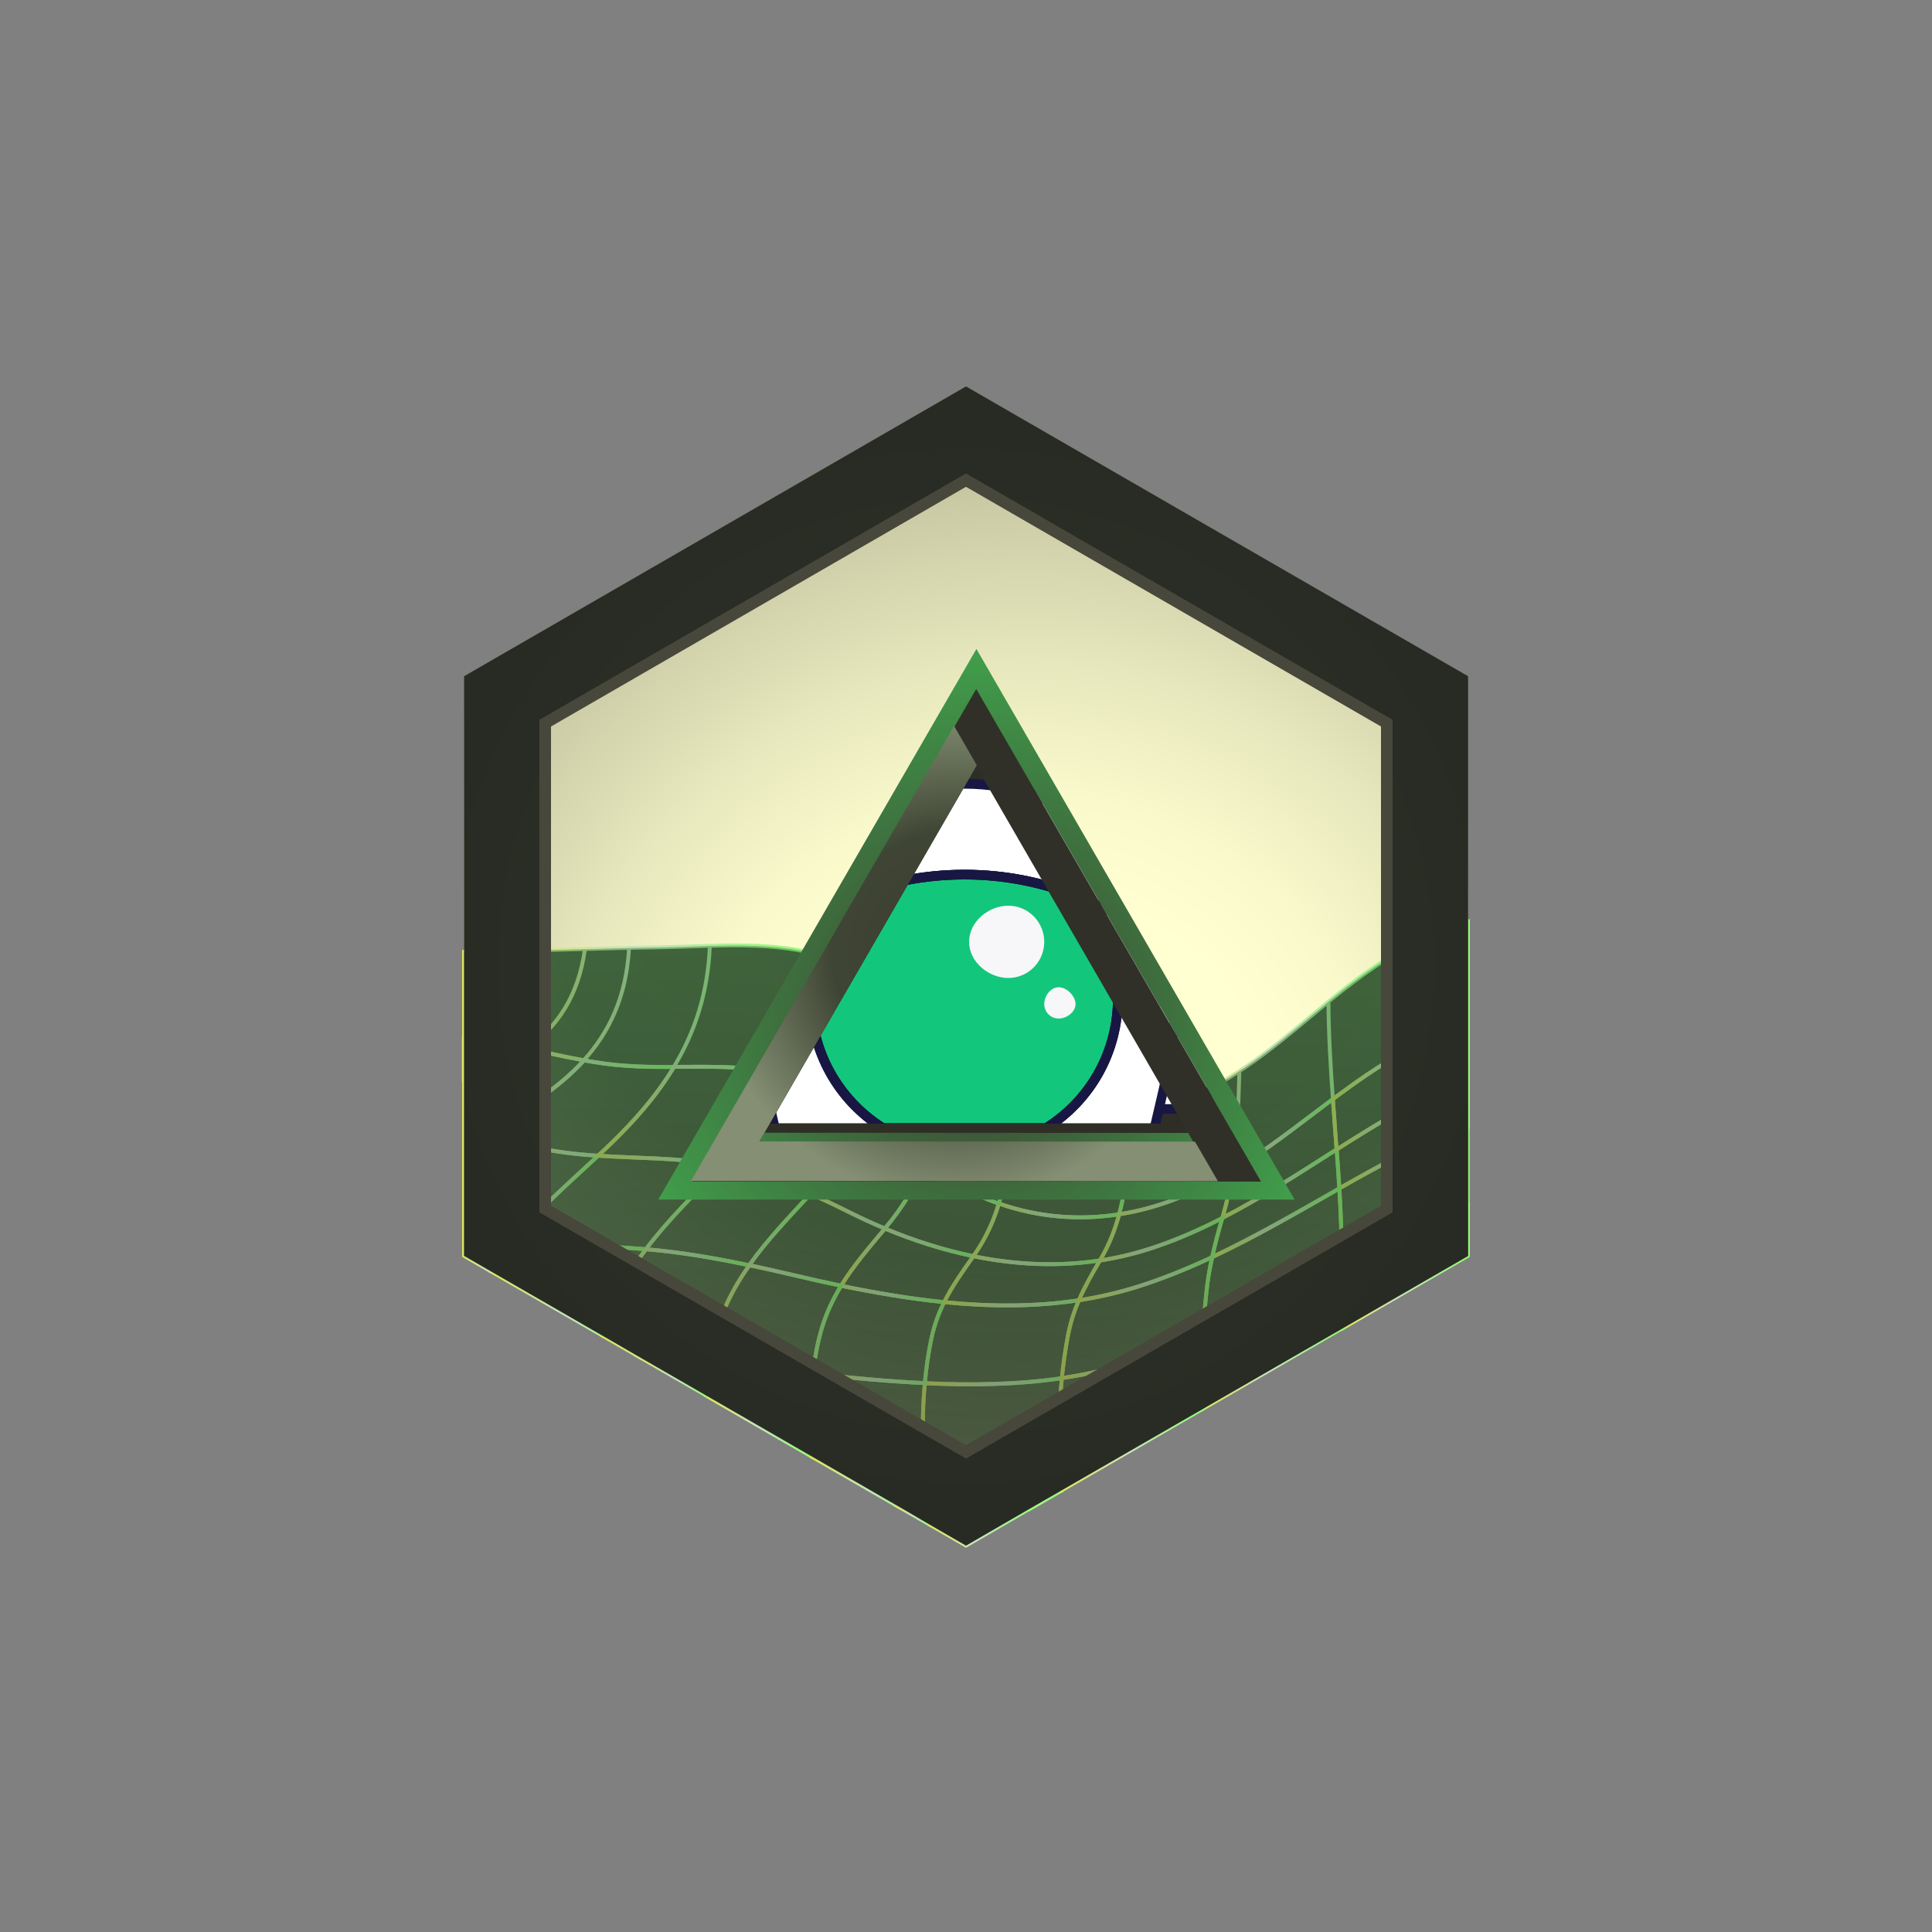 <?xml version="1.0" encoding="utf-8"?>
<!-- Generator: Adobe Illustrator 22.1.0, SVG Export Plug-In . SVG Version: 6.00 Build 0)  -->
<svg version="1.1" id="Layer_1" xmlns="http://www.w3.org/2000/svg" xmlns:xlink="http://www.w3.org/1999/xlink" x="0px" y="0px"
	 viewBox="0 0 1000 1000" style="enable-background:new 0 0 1000 1000;" xml:space="preserve">
<rect x="0" y="0" width="1000" height="1000" fill="#808080" stroke="none"/>
<style type="text/css">
	.st0{fill:url(#SVGID_1_);}
	.st1{fill:url(#SVGID_2_);}
	.st2{fill:none;stroke:#21211B;stroke-width:20;stroke-miterlimit:10;}
	.st3{fill:none;stroke:url(#SVGID_3_);stroke-width:2;stroke-linecap:round;stroke-miterlimit:10;}
	.st4{fill:none;stroke:url(#SVGID_4_);stroke-width:2;stroke-linecap:round;stroke-miterlimit:10;}
	.st5{fill:none;stroke:url(#SVGID_5_);stroke-width:2;stroke-linecap:round;stroke-miterlimit:10;}
	.st6{fill:none;stroke:url(#SVGID_6_);stroke-width:2;stroke-linecap:round;stroke-miterlimit:10;}
	.st7{fill:none;stroke:url(#SVGID_7_);stroke-width:2;stroke-linecap:round;stroke-miterlimit:10;}
	.st8{fill:none;stroke:url(#SVGID_8_);stroke-width:2;stroke-linecap:round;stroke-miterlimit:10;}
	.st9{fill:none;stroke:url(#SVGID_9_);stroke-width:2;stroke-linecap:round;stroke-miterlimit:10;}
	.st10{fill:none;stroke:url(#SVGID_10_);stroke-width:2;stroke-linecap:round;stroke-miterlimit:10;}
	.st11{fill:none;stroke:url(#SVGID_11_);stroke-width:2;stroke-linecap:round;stroke-miterlimit:10;}
	.st12{fill:none;stroke:url(#SVGID_12_);stroke-width:2;stroke-linecap:round;stroke-miterlimit:10;}
	.st13{fill:none;stroke:url(#SVGID_13_);stroke-width:2;stroke-linecap:round;stroke-miterlimit:10;}
	.st14{fill:none;stroke:url(#SVGID_14_);stroke-width:2;stroke-linecap:round;stroke-miterlimit:10;}
	.st15{fill:none;stroke:url(#SVGID_15_);stroke-width:2;stroke-linecap:round;stroke-miterlimit:10;}
	.st16{fill:none;stroke:url(#SVGID_16_);stroke-width:2;stroke-linecap:round;stroke-miterlimit:10;}
	.st17{fill:none;stroke:url(#SVGID_17_);stroke-width:2;stroke-linecap:round;stroke-miterlimit:10;}
	.st18{fill:none;stroke:url(#SVGID_18_);stroke-width:2;stroke-linecap:round;stroke-miterlimit:10;}
	.st19{fill:none;stroke:url(#SVGID_19_);stroke-width:2;stroke-linecap:round;stroke-miterlimit:10;}
	.st20{fill:none;stroke:url(#SVGID_20_);stroke-width:2;stroke-linecap:round;stroke-miterlimit:10;}
	.st21{fill:none;stroke:url(#SVGID_21_);stroke-width:2;stroke-linecap:round;stroke-miterlimit:10;}
	.st22{fill:none;stroke:url(#SVGID_22_);stroke-width:2;stroke-linecap:round;stroke-miterlimit:10;}
	.st23{fill:none;stroke:url(#SVGID_23_);stroke-width:2;stroke-linecap:round;stroke-miterlimit:10;}
	.st24{fill:none;stroke:url(#SVGID_24_);stroke-width:2;stroke-linecap:round;stroke-miterlimit:10;}
	.st25{fill:none;stroke:url(#SVGID_25_);stroke-width:2;stroke-linecap:round;stroke-miterlimit:10;}
	.st26{fill:none;stroke:url(#SVGID_26_);stroke-width:2;stroke-linecap:round;stroke-miterlimit:10;}
	.st27{fill:none;stroke:url(#SVGID_27_);stroke-width:2;stroke-linecap:round;stroke-miterlimit:10;}
	.st28{fill:none;stroke:url(#SVGID_28_);stroke-width:2;stroke-linecap:round;stroke-miterlimit:10;}
	.st29{fill:none;stroke:url(#SVGID_29_);stroke-width:2;stroke-linecap:round;stroke-miterlimit:10;}
	.st30{fill:none;stroke:url(#SVGID_30_);stroke-width:2;stroke-linecap:round;stroke-miterlimit:10;}
	.st31{fill:none;stroke:url(#SVGID_31_);stroke-width:2;stroke-linecap:round;stroke-miterlimit:10;}
	.st32{fill:none;stroke:url(#SVGID_32_);stroke-width:2;stroke-linecap:round;stroke-miterlimit:10;}
	.st33{fill:none;stroke:url(#SVGID_33_);stroke-width:2;stroke-linecap:round;stroke-miterlimit:10;}
	.st34{fill:none;stroke:url(#SVGID_34_);stroke-width:2;stroke-linecap:round;stroke-miterlimit:10;}
	.st35{fill:none;stroke:url(#SVGID_35_);stroke-width:2;stroke-linecap:round;stroke-miterlimit:10;}
	.st36{fill:none;stroke:url(#SVGID_36_);stroke-width:2;stroke-linecap:round;stroke-miterlimit:10;}
	.st37{fill:none;stroke:url(#SVGID_37_);stroke-width:2;stroke-linecap:round;stroke-miterlimit:10;}
	.st38{fill:none;stroke:url(#SVGID_38_);stroke-width:2;stroke-linecap:round;stroke-miterlimit:10;}
	.st39{fill:none;stroke:url(#SVGID_39_);stroke-width:2;stroke-linecap:round;stroke-miterlimit:10;}
	.st40{fill:none;stroke:url(#SVGID_40_);stroke-width:2;stroke-linecap:round;stroke-miterlimit:10;}
	.st41{fill:none;stroke:url(#SVGID_41_);stroke-width:2;stroke-linecap:round;stroke-miterlimit:10;}
	.st42{fill:none;stroke:url(#SVGID_42_);stroke-width:2;stroke-linecap:round;stroke-miterlimit:10;}
	.st43{fill:none;stroke:url(#SVGID_43_);stroke-width:2;stroke-linecap:round;stroke-miterlimit:10;}
	.st44{fill:none;stroke:url(#SVGID_44_);stroke-width:2;stroke-linecap:round;stroke-miterlimit:10;}
	.st45{fill:none;stroke:url(#SVGID_45_);stroke-width:2;stroke-linecap:round;stroke-miterlimit:10;}
	.st46{fill:none;stroke:url(#SVGID_46_);stroke-width:2;stroke-linecap:round;stroke-miterlimit:10;}
	.st47{fill:none;stroke:url(#SVGID_47_);stroke-width:2;stroke-linecap:round;stroke-miterlimit:10;}
	.st48{fill:none;stroke:url(#SVGID_48_);stroke-width:2;stroke-linecap:round;stroke-miterlimit:10;}
	.st49{fill:none;stroke:url(#SVGID_49_);stroke-width:2;stroke-linecap:round;stroke-miterlimit:10;}
	.st50{fill:none;stroke:url(#SVGID_50_);stroke-width:2;stroke-linecap:round;stroke-miterlimit:10;}
	.st51{opacity:0.5;fill:url(#SVGID_51_);}
	.st52{fill:url(#SVGID_52_);}
	.st53{fill:#2E2E26;}
	.st54{clip-path:url(#SVGID_54_);}
	.st55{fill:#FFFFFF;}
	.st56{fill:#181743;}
	.st57{fill:#12C77C;}
	.st58{fill:none;}
	.st59{fill:#F7F6F8;}
	.st60{fill:#303028;}
	.st61{fill:#21211B;}
	.st62{fill:url(#SVGID_55_);}
	.st63{fill:url(#SVGID_56_);}
	.st64{fill:none;stroke:#47473B;stroke-width:6;stroke-miterlimit:10;}
</style>
<g>
	<g>
		<g>
			<radialGradient id="SVGID_1_" cx="528.589" cy="396.596" r="525.278" gradientUnits="userSpaceOnUse">
				<stop  offset="0" style="stop-color:#3B3B30"/>
				<stop  offset="0.495" style="stop-color:#3F4534"/>
				<stop  offset="1" style="stop-color:#848F73"/>
			</radialGradient>
			<polygon class="st0" points="759.8,350 759.8,650 695.1,687.4 669.7,702 622.9,729 622.9,729 549.5,771.4 532.3,781.3 
				532.3,781.3 500,800 481,789 466.3,780.5 419.9,753.8 365.3,722.2 331.8,702.9 311.5,691.1 253.7,657.8 240.2,650 240.2,350 
				500,200 			"/>
			<radialGradient id="SVGID_2_" cx="531.498" cy="592.131" r="603.779" gradientUnits="userSpaceOnUse">
				<stop  offset="0.213" style="stop-color:#FFFFD1"/>
				<stop  offset="0.298" style="stop-color:#F9F9CC"/>
				<stop  offset="0.415" style="stop-color:#E7E7BD"/>
				<stop  offset="0.552" style="stop-color:#CACAA5"/>
				<stop  offset="0.702" style="stop-color:#A1A184"/>
				<stop  offset="0.862" style="stop-color:#6D6D59"/>
				<stop  offset="1" style="stop-color:#3B3B30"/>
			</radialGradient>
			<path class="st1" d="M759.8,350v127c-8.4,2.6-16.3,5.7-24.1,9.5c-6.1,3-12,6.3-17.9,10c-9.7,6.1-19.2,13.1-28.9,21
				c-0.4,0.3-0.9,0.7-1.3,1.1c-22.5,18.5-44.7,38.4-71.9,49.8c-9.4,3.9-19.8,6.9-30.5,8.8c-21,3.6-43.4,2.9-62.7-3.9
				c-2.2-0.8-4.3-1.6-6.4-2.5c-17.5-7.7-28.9-21.6-40.4-36.2c-4-5.1-7.9-10-12.1-14.5c-9.3-10.1-19.5-18.5-33.6-23.6
				c-0.4-0.1-0.7-0.3-1.1-0.4c-27-9.4-58.3-6-86.4-5.6c-20.1,0.3-40.2,0.9-60.3,1.5c-14,0.4-28,0.7-42,0.9V350L500,200L759.8,350z"
				/>
		</g>
		<path class="st2" d="M430.6,420.1"/>
		<g>
			<linearGradient id="SVGID_3_" gradientUnits="userSpaceOnUse" x1="364.257" y1="730.085" x2="421.864" y2="730.085">
				<stop  offset="0" style="stop-color:#DDE85A"/>
				<stop  offset="0.469" style="stop-color:#C9E4B9"/>
				<stop  offset="1" style="stop-color:#90FC72"/>
			</linearGradient>
			<path class="st3" d="M419.9,753.8c-0.5-14.3-0.7-28.7,0.8-42.7c-9-0.9-18-1.9-26.8-2.8c-8.9-0.9-17.8-1.8-26.8-2.6
				c-0.9,5.5-1.4,11-1.9,16.5L419.9,753.8z"/>
			<linearGradient id="SVGID_4_" gradientUnits="userSpaceOnUse" x1="418.588" y1="746.254" x2="481.24" y2="746.254">
				<stop  offset="0" style="stop-color:#DDE85A"/>
				<stop  offset="0.469" style="stop-color:#C9E4B9"/>
				<stop  offset="1" style="stop-color:#90FC72"/>
			</linearGradient>
			<path class="st4" d="M419.9,753.8l46.3,26.7c4.6,0.4,9.2,0.7,13.9,1c-2.4-22.1-3.4-44.3-1.4-65.6c-19.4-0.9-38.9-2.8-57.9-4.8
				C419.2,725.1,419.5,739.5,419.9,753.8z"/>
			<linearGradient id="SVGID_5_" gradientUnits="userSpaceOnUse" x1="239.192" y1="564.31" x2="304.125" y2="564.31">
				<stop  offset="0" style="stop-color:#DDE85A"/>
				<stop  offset="0.469" style="stop-color:#C9E4B9"/>
				<stop  offset="1" style="stop-color:#90FC72"/>
			</linearGradient>
			<path class="st5" d="M240.2,581.4c3.7,1.5,7.4,3,11.2,4.4c18.9-10.8,37.1-21.9,50.8-37c-9.8-1.7-19.5-3.9-29.3-6.1
				c-9.5,6.9-20.6,12-32.7,16.1V581.4z"/>
			<linearGradient id="SVGID_6_" gradientUnits="userSpaceOnUse" x1="476.653" y1="747.697" x2="550.707" y2="747.697">
				<stop  offset="0" style="stop-color:#DDE85A"/>
				<stop  offset="0.469" style="stop-color:#C9E4B9"/>
				<stop  offset="1" style="stop-color:#90FC72"/>
			</linearGradient>
			<path class="st6" d="M480.1,781.5c17.5,1,35.1,1.2,52.2-0.1l17.2-9.9c-1.7-19.4-1.9-38.8,0.1-58.1c-23.2,3.4-47,3.7-70.9,2.6
				C476.7,737.2,477.8,759.4,480.1,781.5z"/>
			<linearGradient id="SVGID_7_" gradientUnits="userSpaceOnUse" x1="386.076" y1="641.685" x2="459.663" y2="641.685">
				<stop  offset="0" style="stop-color:#DDE85A"/>
				<stop  offset="0.469" style="stop-color:#C9E4B9"/>
				<stop  offset="1" style="stop-color:#90FC72"/>
			</linearGradient>
			<path class="st7" d="M411.2,660.1c8,1.9,16,3.7,24.2,5.4c6.4-10.5,14.5-19.8,22.7-29.6c-6.5-2.7-13-5.7-19.4-8.9
				c-6.4-3.2-12.8-6.2-19.2-9.1c-11.1,12.1-22.4,23.8-31.7,36.9C395.6,656.5,403.4,658.3,411.2,660.1z"/>
			<linearGradient id="SVGID_8_" gradientUnits="userSpaceOnUse" x1="456.385" y1="626.12" x2="518.219" y2="626.12">
				<stop  offset="0" style="stop-color:#DDE85A"/>
				<stop  offset="0.469" style="stop-color:#C9E4B9"/>
				<stop  offset="1" style="stop-color:#90FC72"/>
			</linearGradient>
			<path class="st8" d="M458,635.9c14.9,6.2,30.2,11.1,45.8,14.3c0,0,0,0,0,0c6.2-8.8,10.4-17.8,13.2-27.2
				c-13.5-4.7-26.4-11.6-38.7-20.5c-4.5,11.4-10.9,22.2-19.9,32.9C458.3,635.6,458.2,635.7,458,635.9z"/>
			<linearGradient id="SVGID_9_" gradientUnits="userSpaceOnUse" x1="417.769" y1="606.648" x2="479.534" y2="606.648">
				<stop  offset="0" style="stop-color:#DDE85A"/>
				<stop  offset="0.469" style="stop-color:#C9E4B9"/>
				<stop  offset="1" style="stop-color:#90FC72"/>
			</linearGradient>
			<path class="st9" d="M458,635.9c0.1-0.2,0.3-0.3,0.4-0.5c9-10.7,15.4-21.5,19.9-32.9c-4.8-3.5-9.5-7.3-14.1-11.4
				c-5.3-4.7-10.4-9.2-15.8-13.4c-6.7,13.2-15.5,25.5-26.8,37.9c-0.7,0.8-1.4,1.6-2.1,2.3c6.4,2.8,12.8,5.9,19.2,9.1
				C445,630.2,451.5,633.2,458,635.9z"/>
			<linearGradient id="SVGID_10_" gradientUnits="userSpaceOnUse" x1="332.338" y1="629.077" x2="421.135" y2="629.077">
				<stop  offset="0" style="stop-color:#DDE85A"/>
				<stop  offset="0.469" style="stop-color:#C9E4B9"/>
				<stop  offset="1" style="stop-color:#90FC72"/>
			</linearGradient>
			<path class="st10" d="M387.8,654.9c9.3-13.2,20.6-24.8,31.7-36.9c-14.6-6.4-29.5-11.7-45.5-14.8c-13.7,14-27.9,27.8-39.7,43.4
				C352.3,648.1,370.1,651.2,387.8,654.9z"/>
			<linearGradient id="SVGID_11_" gradientUnits="userSpaceOnUse" x1="263.417" y1="622.412" x2="375.973" y2="622.412">
				<stop  offset="0" style="stop-color:#DDE85A"/>
				<stop  offset="0.469" style="stop-color:#C9E4B9"/>
				<stop  offset="1" style="stop-color:#90FC72"/>
			</linearGradient>
			<path class="st11" d="M265.4,641.9c22.3,2.9,44.6,2.7,67.9,4.6c0.3,0,0.7,0.1,1,0.1c11.8-15.6,26-29.3,39.7-43.4
				c-0.8-0.1-1.5-0.3-2.3-0.4c-20.6-3.6-41.4-3.2-62.1-4.6C294.5,612.2,278.6,626.1,265.4,641.9z"/>
			<linearGradient id="SVGID_12_" gradientUnits="userSpaceOnUse" x1="239.192" y1="613.87" x2="311.911" y2="613.87">
				<stop  offset="0" style="stop-color:#DDE85A"/>
				<stop  offset="0.469" style="stop-color:#C9E4B9"/>
				<stop  offset="1" style="stop-color:#90FC72"/>
			</linearGradient>
			<path class="st12" d="M240.2,637.1c8.4,2.2,16.8,3.7,25.2,4.8c13.2-15.9,29.2-29.7,44.2-43.7c-11.2-0.7-22.3-2-33.4-4.6
				c-8.5-2-16.7-4.7-24.8-7.7c-3.7,2.1-7.4,4.3-11.2,6.4V637.1z"/>
			<linearGradient id="SVGID_13_" gradientUnits="userSpaceOnUse" x1="239.192" y1="523.434" x2="429.942" y2="523.434">
				<stop  offset="0" style="stop-color:#DDE85A"/>
				<stop  offset="0.469" style="stop-color:#C9E4B9"/>
				<stop  offset="1" style="stop-color:#90FC72"/>
			</linearGradient>
			<path class="st13" d="M276.1,492.5c-4.9,22.9-18.5,36-35.9,43.7v1.2c9.4,0.9,18.8,2.3,28.2,4.3c1.5,0.3,3,0.6,4.5,1
				c15.4-11.2,26.4-27,29.8-51.1c-3.3,24.1-14.3,39.9-29.8,51.1c9.8,2.1,19.5,4.3,29.3,6.1c13-14.4,22-32.7,23.4-58.1
				c-1.4,25.4-10.4,43.6-23.4,58.1c7.2,1.3,14.4,2.3,21.8,2.8c8.2,0.6,16.5,0.7,24.8,0.6c10.9-18.1,17.5-38.1,18.6-62.1
				c-1.1,24.1-7.7,44.1-18.6,62.1c20.6-0.1,41.2-0.7,61.2,5c10.3-18.2,16.8-38,18.9-61.3c-27-9.4-58.3-6.1-86.4-5.6
				c-34.1,0.5-68.2,1.9-102.3,2.4v43.4C257.6,528.4,271.2,515.4,276.1,492.5z"/>
			<linearGradient id="SVGID_14_" gradientUnits="userSpaceOnUse" x1="461.915" y1="785.026" x2="482.213" y2="785.026">
				<stop  offset="0" style="stop-color:#DDE85A"/>
				<stop  offset="0.469" style="stop-color:#C9E4B9"/>
				<stop  offset="1" style="stop-color:#90FC72"/>
			</linearGradient>
			<path class="st14" d="M480.1,781.5c-4.6-0.3-9.3-0.6-13.9-1L481,789C480.7,786.5,480.4,784,480.1,781.5z"/>
			<linearGradient id="SVGID_15_" gradientUnits="userSpaceOnUse" x1="479" y1="790.571" x2="536.663" y2="790.571">
				<stop  offset="0" style="stop-color:#DDE85A"/>
				<stop  offset="0.469" style="stop-color:#C9E4B9"/>
				<stop  offset="1" style="stop-color:#90FC72"/>
			</linearGradient>
			<path class="st15" d="M500,800l32.3-18.7c-17.2,1.3-34.7,1.2-52.2,0.1c0.3,2.5,0.6,5,0.9,7.6L500,800z"/>
			<linearGradient id="SVGID_16_" gradientUnits="userSpaceOnUse" x1="690.801" y1="588.692" x2="760.893" y2="588.692">
				<stop  offset="0" style="stop-color:#DDE85A"/>
				<stop  offset="0.469" style="stop-color:#C9E4B9"/>
				<stop  offset="1" style="stop-color:#90FC72"/>
			</linearGradient>
			<path class="st16" d="M759.6,581.7c-2.4-6.7-5.5-13-8.8-19.8c-20.6,9.1-39.8,20.9-58.9,33.1c0.5,6.7,1,13.4,1.4,20.1
				C714.9,602.8,736.7,590.9,759.6,581.7z"/>
			<linearGradient id="SVGID_17_" gradientUnits="userSpaceOnUse" x1="477.585" y1="694.594" x2="560.009" y2="694.594">
				<stop  offset="0" style="stop-color:#DDE85A"/>
				<stop  offset="0.469" style="stop-color:#C9E4B9"/>
				<stop  offset="1" style="stop-color:#90FC72"/>
			</linearGradient>
			<path class="st17" d="M549.6,713.3c0.7-7.4,1.8-14.8,3.2-22.2c1.3-6.6,3.2-12.5,5.6-18.1c-22.9,3.5-46.3,3.3-69.7,1
				c-2.8,5.6-5,11.6-6.5,18.3c-1.7,7.7-2.8,15.6-3.5,23.6C502.5,717,526.4,716.7,549.6,713.3z"/>
			<linearGradient id="SVGID_18_" gradientUnits="userSpaceOnUse" x1="239.192" y1="586.964" x2="253.717" y2="586.964">
				<stop  offset="0" style="stop-color:#DDE85A"/>
				<stop  offset="0.469" style="stop-color:#C9E4B9"/>
				<stop  offset="1" style="stop-color:#90FC72"/>
			</linearGradient>
			<path class="st18" d="M251.4,585.9c-3.8-1.4-7.5-2.9-11.2-4.4v10.8C243.9,590.1,247.7,588,251.4,585.9z"/>
			<linearGradient id="SVGID_19_" gradientUnits="userSpaceOnUse" x1="692.163" y1="618.514" x2="760.808" y2="618.514">
				<stop  offset="0" style="stop-color:#DDE85A"/>
				<stop  offset="0.469" style="stop-color:#C9E4B9"/>
				<stop  offset="1" style="stop-color:#90FC72"/>
			</linearGradient>
			<path class="st19" d="M693.2,615.1c0.4,6.2,0.7,12.5,0.9,18.7c0.3,6.8,0.1,13.9,0,21.1c21.6-11.4,43.2-22.5,65.6-31.3v-41.4
				c-0.1-0.2-0.1-0.3-0.2-0.5C736.7,590.9,714.9,602.8,693.2,615.1z"/>
			<linearGradient id="SVGID_20_" gradientUnits="userSpaceOnUse" x1="734.697" y1="507.066" x2="760.808" y2="507.066">
				<stop  offset="0" style="stop-color:#DDE85A"/>
				<stop  offset="0.469" style="stop-color:#C9E4B9"/>
				<stop  offset="1" style="stop-color:#90FC72"/>
			</linearGradient>
			<path class="st20" d="M741.2,537.1c6.1-2.8,12.2-5.2,18.6-7.3V477c-8.4,2.5-16.3,5.7-24.1,9.5
				C736.4,503.5,737.1,520.7,741.2,537.1z"/>
			<linearGradient id="SVGID_21_" gradientUnits="userSpaceOnUse" x1="327.639" y1="712.768" x2="368.31" y2="712.768">
				<stop  offset="0" style="stop-color:#DDE85A"/>
				<stop  offset="0.469" style="stop-color:#C9E4B9"/>
				<stop  offset="1" style="stop-color:#90FC72"/>
			</linearGradient>
			<path class="st21" d="M367.2,705.7c-11.8-1.1-23.5-2-35.3-2.8l33.5,19.3C365.7,716.7,366.3,711.2,367.2,705.7z"/>
			<linearGradient id="SVGID_22_" gradientUnits="userSpaceOnUse" x1="433.755" y1="654.861" x2="505.502" y2="654.861">
				<stop  offset="0" style="stop-color:#DDE85A"/>
				<stop  offset="0.469" style="stop-color:#C9E4B9"/>
				<stop  offset="1" style="stop-color:#90FC72"/>
			</linearGradient>
			<path class="st22" d="M503.8,650.2c-15.5-3.2-30.8-8.1-45.8-14.3c-8.2,9.8-16.2,19.1-22.7,29.6c17.5,3.6,35.4,6.7,53.4,8.5
				C492.8,665.8,498.1,658.3,503.8,650.2z"/>
			<linearGradient id="SVGID_23_" gradientUnits="userSpaceOnUse" x1="252.293" y1="666.763" x2="336.128" y2="666.763">
				<stop  offset="0" style="stop-color:#DDE85A"/>
				<stop  offset="0.469" style="stop-color:#C9E4B9"/>
				<stop  offset="1" style="stop-color:#90FC72"/>
			</linearGradient>
			<path class="st23" d="M311.5,691.1c1.5-5.8,3.5-11.5,6.1-17.1c4.5-9.9,10.3-18.9,16.7-27.4c-0.3,0-0.7-0.1-1-0.1
				c-23.3-1.9-45.6-1.7-67.9-4.6c-4.2,5.1-8.1,10.3-11.7,15.9L311.5,691.1z"/>
			<linearGradient id="SVGID_24_" gradientUnits="userSpaceOnUse" x1="577.872" y1="557.319" x2="742.407" y2="557.319">
				<stop  offset="0" style="stop-color:#DDE85A"/>
				<stop  offset="0.469" style="stop-color:#C9E4B9"/>
				<stop  offset="1" style="stop-color:#90FC72"/>
			</linearGradient>
			<path class="st24" d="M610.9,619.7c9.5-3.8,18.4-8.5,27.1-13.7c2.5-17,3-34.2,3.5-51.5c-0.5,17.3-1,34.5-3.5,51.5
				c18.2-11,34.9-24.4,51.9-37.1c-1.2-16.7-2.2-33.5-2.3-50.4c0.1,16.9,1.1,33.7,2.3,50.4c2.3-1.7,4.6-3.4,6.9-5.1
				c14.7-10.7,29.2-19.7,44.4-26.7c-4.1-16.4-4.8-33.6-5.5-50.7c-16.2,7.8-31.3,18.3-46.8,31c-23,18.9-45.4,39.3-73.2,50.9
				c-9.4,3.9-19.8,6.9-30.5,8.8c-0.6,17.7-1.4,35-5.9,51.4C589.7,626.9,600.2,624,610.9,619.7z"/>
			<linearGradient id="SVGID_25_" gradientUnits="userSpaceOnUse" x1="515.76" y1="601.46" x2="586.158" y2="601.46">
				<stop  offset="0" style="stop-color:#DDE85A"/>
				<stop  offset="0.469" style="stop-color:#C9E4B9"/>
				<stop  offset="1" style="stop-color:#90FC72"/>
			</linearGradient>
			<path class="st25" d="M579.2,628.5c4.5-16.5,5.3-33.8,5.9-51.4c-21,3.6-43.4,2.9-62.7-3.9c0,17.6-0.8,34.1-5.4,49.8
				C536.7,629.8,557.7,631.9,579.2,628.5z"/>
			<linearGradient id="SVGID_26_" gradientUnits="userSpaceOnUse" x1="310.29" y1="676.174" x2="389.461" y2="676.174">
				<stop  offset="0" style="stop-color:#DDE85A"/>
				<stop  offset="0.469" style="stop-color:#C9E4B9"/>
				<stop  offset="1" style="stop-color:#90FC72"/>
			</linearGradient>
			<path class="st26" d="M311.5,691.1l20.4,11.8c11.8,0.8,23.6,1.7,35.3,2.8c1.3-8.1,3.2-16,6.1-23.8c3.7-9.9,8.7-18.8,14.6-27
				c-17.7-3.7-35.4-6.8-53.5-8.3c-6.5,8.5-12.2,17.5-16.7,27.4C314.9,679.7,313,685.4,311.5,691.1z"/>
			<linearGradient id="SVGID_27_" gradientUnits="userSpaceOnUse" x1="419.66" y1="690.637" x2="490.255" y2="690.637">
				<stop  offset="0" style="stop-color:#DDE85A"/>
				<stop  offset="0.469" style="stop-color:#C9E4B9"/>
				<stop  offset="1" style="stop-color:#90FC72"/>
			</linearGradient>
			<path class="st27" d="M420.8,711.1c19.1,2,38.5,3.9,57.9,4.8c0.7-8,1.9-15.9,3.5-23.6c1.5-6.8,3.7-12.7,6.5-18.3
				c-17.9-1.8-35.8-4.9-53.4-8.5c-4,6.6-7.4,13.6-9.8,21.4C423.1,694.7,421.7,702.8,420.8,711.1z"/>
			<linearGradient id="SVGID_28_" gradientUnits="userSpaceOnUse" x1="366.002" y1="682.981" x2="436.951" y2="682.981">
				<stop  offset="0" style="stop-color:#DDE85A"/>
				<stop  offset="0.469" style="stop-color:#C9E4B9"/>
				<stop  offset="1" style="stop-color:#90FC72"/>
			</linearGradient>
			<path class="st28" d="M367.2,705.7c8.9,0.8,17.9,1.7,26.8,2.6c8.8,0.9,17.8,1.8,26.8,2.8c0.9-8.2,2.4-16.3,4.8-24.2
				c2.4-7.8,5.8-14.8,9.8-21.4c-8.1-1.7-16.2-3.5-24.2-5.4c-7.8-1.8-15.6-3.6-23.4-5.2c-5.8,8.3-10.9,17.1-14.6,27
				C370.3,689.7,368.4,697.7,367.2,705.7z"/>
			<linearGradient id="SVGID_29_" gradientUnits="userSpaceOnUse" x1="239.192" y1="647.488" x2="267.283" y2="647.488">
				<stop  offset="0" style="stop-color:#DDE85A"/>
				<stop  offset="0.469" style="stop-color:#C9E4B9"/>
				<stop  offset="1" style="stop-color:#90FC72"/>
			</linearGradient>
			<path class="st29" d="M253.7,657.8c3.5-5.5,7.4-10.8,11.7-15.9c-8.4-1.1-16.7-2.6-25.2-4.8V650L253.7,657.8z"/>
			<linearGradient id="SVGID_30_" gradientUnits="userSpaceOnUse" x1="249.026" y1="573.484" x2="350.545" y2="573.484">
				<stop  offset="0" style="stop-color:#DDE85A"/>
				<stop  offset="0.469" style="stop-color:#C9E4B9"/>
				<stop  offset="1" style="stop-color:#90FC72"/>
			</linearGradient>
			<path class="st30" d="M251.4,585.9c8.1,3,16.3,5.7,24.8,7.7c11.1,2.7,22.2,3.9,33.4,4.6c1.5-1.4,3.1-2.9,4.6-4.3
				c14-13.3,25.7-26.8,34.7-41.6c-8.3,0-16.5,0-24.8-0.6c-7.4-0.5-14.7-1.6-21.8-2.8C288.5,564,270.3,575,251.4,585.9z"/>
			<linearGradient id="SVGID_31_" gradientUnits="userSpaceOnUse" x1="239.192" y1="548.305" x2="275.241" y2="548.305">
				<stop  offset="0" style="stop-color:#DDE85A"/>
				<stop  offset="0.469" style="stop-color:#C9E4B9"/>
				<stop  offset="1" style="stop-color:#90FC72"/>
			</linearGradient>
			<path class="st31" d="M272.8,542.7c-1.5-0.3-3-0.7-4.5-1c-9.4-2-18.8-3.4-28.2-4.3v21.5C252.2,554.7,263.4,549.6,272.8,542.7z"/>
			<linearGradient id="SVGID_32_" gradientUnits="userSpaceOnUse" x1="502.099" y1="638.516" x2="580.621" y2="638.516">
				<stop  offset="0" style="stop-color:#DDE85A"/>
				<stop  offset="0.469" style="stop-color:#C9E4B9"/>
				<stop  offset="1" style="stop-color:#90FC72"/>
			</linearGradient>
			<path class="st32" d="M503.8,650.2c21.5,4.4,43.5,5.5,65.5,2.2c0.1-0.1,0.1-0.2,0.2-0.3c4.5-7.6,7.6-15.5,9.8-23.6
				c-21.6,3.4-42.5,1.3-62.3-5.6C514.2,632.3,510.1,641.4,503.8,650.2C503.8,650.2,503.8,650.2,503.8,650.2z"/>
			<linearGradient id="SVGID_33_" gradientUnits="userSpaceOnUse" x1="447.148" y1="570.917" x2="523.406" y2="570.917">
				<stop  offset="0" style="stop-color:#DDE85A"/>
				<stop  offset="0.469" style="stop-color:#C9E4B9"/>
				<stop  offset="1" style="stop-color:#90FC72"/>
			</linearGradient>
			<path class="st33" d="M464.2,591.1c4.6,4.1,9.3,7.9,14.1,11.4c6.4-16.1,8.9-33.3,9.4-53c-0.5,19.7-3,36.9-9.4,53
				c12.2,8.9,25.2,15.8,38.7,20.5c4.6-15.6,5.4-32.1,5.4-49.8c-2.2-0.8-4.3-1.6-6.4-2.5c-17.5-7.7-28.9-21.6-40.4-36.2
				c-4-5.1-7.9-10-12.1-14.5c-1.6,21.9-6.5,40.5-15.2,57.8C453.8,581.9,458.9,586.4,464.2,591.1z"/>
			<linearGradient id="SVGID_34_" gradientUnits="userSpaceOnUse" x1="371.938" y1="587.636" x2="449.674" y2="587.636">
				<stop  offset="0" style="stop-color:#DDE85A"/>
				<stop  offset="0.469" style="stop-color:#C9E4B9"/>
				<stop  offset="1" style="stop-color:#90FC72"/>
			</linearGradient>
			<path class="st34" d="M374,603.2c16,3,30.9,8.3,45.5,14.8c0.7-0.8,1.4-1.5,2.1-2.3c11.3-12.4,20.2-24.7,26.8-37.9
				c-10.7-8.4-22.1-15.4-35.9-19.7c-0.8-0.3-1.7-0.5-2.5-0.7c-8.4,14.9-19.4,28.7-32.5,42.3C376.3,600.8,375.1,602,374,603.2z"/>
			<linearGradient id="SVGID_35_" gradientUnits="userSpaceOnUse" x1="408.506" y1="536.939" x2="464.601" y2="536.939">
				<stop  offset="0" style="stop-color:#DDE85A"/>
				<stop  offset="0.469" style="stop-color:#C9E4B9"/>
				<stop  offset="1" style="stop-color:#90FC72"/>
			</linearGradient>
			<path class="st35" d="M448.4,577.7c8.7-17.2,13.6-35.9,15.2-57.8c-9.3-10.1-19.5-18.5-33.6-23.6c-0.4-0.1-0.7-0.2-1.1-0.4
				c-2.1,23.3-8.6,43.1-18.9,61.3c0.8,0.2,1.7,0.5,2.5,0.7C426.3,562.3,437.7,569.3,448.4,577.7z"/>
			<linearGradient id="SVGID_36_" gradientUnits="userSpaceOnUse" x1="307.166" y1="577.756" x2="411.498" y2="577.756">
				<stop  offset="0" style="stop-color:#DDE85A"/>
				<stop  offset="0.469" style="stop-color:#C9E4B9"/>
				<stop  offset="1" style="stop-color:#90FC72"/>
			</linearGradient>
			<path class="st36" d="M314.1,593.9c-1.5,1.4-3,2.9-4.6,4.3c20.7,1.4,41.5,1,62.1,4.6c0.8,0.1,1.5,0.3,2.3,0.4
				c1.2-1.2,2.4-2.4,3.6-3.7c13.1-13.6,24.1-27.4,32.5-42.3c-20.1-5.7-40.6-5.1-61.2-5C339.9,567.1,328.1,580.6,314.1,593.9z"/>
			<linearGradient id="SVGID_37_" gradientUnits="userSpaceOnUse" x1="487.174" y1="662.891" x2="571.196" y2="662.891">
				<stop  offset="0" style="stop-color:#DDE85A"/>
				<stop  offset="0.469" style="stop-color:#C9E4B9"/>
				<stop  offset="1" style="stop-color:#90FC72"/>
			</linearGradient>
			<path class="st37" d="M558.4,673c3-7,6.7-13.5,10.9-20.6c-22,3.4-44,2.2-65.5-2.2c-5.7,8.1-11,15.5-15.1,23.8
				C512,676.3,535.5,676.5,558.4,673z"/>
			<linearGradient id="SVGID_38_" gradientUnits="userSpaceOnUse" x1="693.09" y1="655.58" x2="760.808" y2="655.58">
				<stop  offset="0" style="stop-color:#DDE85A"/>
				<stop  offset="0.469" style="stop-color:#C9E4B9"/>
				<stop  offset="1" style="stop-color:#90FC72"/>
			</linearGradient>
			<path class="st38" d="M695.1,687.4l64.7-37.4v-26.4c-22.4,8.8-44.1,19.9-65.6,31.3C694,665.7,693.9,676.7,695.1,687.4z"/>
			<linearGradient id="SVGID_39_" gradientUnits="userSpaceOnUse" x1="621.52" y1="653.058" x2="695.283" y2="653.058">
				<stop  offset="0" style="stop-color:#DDE85A"/>
				<stop  offset="0.469" style="stop-color:#C9E4B9"/>
				<stop  offset="1" style="stop-color:#90FC72"/>
			</linearGradient>
			<path class="st39" d="M624.5,668.3c-0.8,7.8-1.4,15.4-1.9,22.8c24.4-10.7,47.9-23.6,71.6-36.1c0.1-7.2,0.2-14.3,0-21.1
				c-0.2-6.3-0.6-12.5-0.9-18.7c-21.7,12.3-43.2,24.9-65.8,35.5C626.1,656.4,625.1,662.2,624.5,668.3z"/>
			<linearGradient id="SVGID_40_" gradientUnits="userSpaceOnUse" x1="567.34" y1="628.875" x2="639.268" y2="628.875">
				<stop  offset="0" style="stop-color:#DDE85A"/>
				<stop  offset="0.469" style="stop-color:#C9E4B9"/>
				<stop  offset="1" style="stop-color:#90FC72"/>
			</linearGradient>
			<path class="st40" d="M569.3,652.4c10-1.5,20-4,30-7.5c11.6-4,22.7-9,33.4-14.5c0.1-0.3,0.2-0.7,0.3-1c2.3-7.7,3.9-15.5,5-23.4
				c-8.7,5.2-17.6,9.9-27.1,13.7c-10.7,4.3-21.2,7.2-31.6,8.8c-2.2,8.1-5.3,16-9.8,23.6C569.4,652.2,569.3,652.3,569.3,652.4z"/>
			<linearGradient id="SVGID_41_" gradientUnits="userSpaceOnUse" x1="625.967" y1="622.825" x2="694.234" y2="622.825">
				<stop  offset="0" style="stop-color:#DDE85A"/>
				<stop  offset="0.469" style="stop-color:#C9E4B9"/>
				<stop  offset="1" style="stop-color:#90FC72"/>
			</linearGradient>
			<path class="st41" d="M627.4,650.6c22.6-10.6,44.2-23.2,65.8-35.5c-0.4-6.7-0.9-13.4-1.4-20.1c-19.3,12.3-38.6,24.9-59.2,35.5
				C630.7,637.2,628.9,643.9,627.4,650.6z"/>
			<linearGradient id="SVGID_42_" gradientUnits="userSpaceOnUse" x1="758.35" y1="584.075" x2="760.808" y2="584.075">
				<stop  offset="0" style="stop-color:#DDE85A"/>
				<stop  offset="0.469" style="stop-color:#C9E4B9"/>
				<stop  offset="1" style="stop-color:#90FC72"/>
			</linearGradient>
			<path class="st42" d="M759.8,582.2v-0.6c-0.1,0-0.1,0-0.2,0.1C759.7,581.9,759.7,582.1,759.8,582.2z"/>
			<linearGradient id="SVGID_43_" gradientUnits="userSpaceOnUse" x1="631.034" y1="599.683" x2="692.883" y2="599.683">
				<stop  offset="0" style="stop-color:#DDE85A"/>
				<stop  offset="0.469" style="stop-color:#C9E4B9"/>
				<stop  offset="1" style="stop-color:#90FC72"/>
			</linearGradient>
			<path class="st43" d="M632.6,630.4c20.6-10.6,39.9-23.2,59.2-35.5c-0.6-8.7-1.3-17.4-1.9-26.1c-17,12.7-33.8,26.1-51.9,37.1
				c-1.2,7.9-2.8,15.7-5,23.4C632.8,629.8,632.7,630.1,632.6,630.4z"/>
			<linearGradient id="SVGID_44_" gradientUnits="userSpaceOnUse" x1="621.101" y1="691.992" x2="696.126" y2="691.992">
				<stop  offset="0" style="stop-color:#DDE85A"/>
				<stop  offset="0.469" style="stop-color:#C9E4B9"/>
				<stop  offset="1" style="stop-color:#90FC72"/>
			</linearGradient>
			<path class="st44" d="M622.9,729l72.2-41.7c-1.1-10.7-1-21.7-0.9-32.4c-23.6,12.5-47.2,25.4-71.6,36.1
				C621.9,704.1,621.9,716.7,622.9,729z"/>
			<linearGradient id="SVGID_45_" gradientUnits="userSpaceOnUse" x1="548.462" y1="681.67" x2="628.786" y2="681.67">
				<stop  offset="0" style="stop-color:#DDE85A"/>
				<stop  offset="0.469" style="stop-color:#C9E4B9"/>
				<stop  offset="1" style="stop-color:#90FC72"/>
			</linearGradient>
			<path class="st45" d="M558.4,673c-2.4,5.6-4.3,11.5-5.6,18.1c-1.4,7.4-2.4,14.8-3.2,22.2c10.8-1.6,21.4-3.8,31.8-6.9
				c14.1-4.2,27.8-9.4,41.2-15.3c0.4-7.5,1-15.1,1.9-22.8c0.6-6.1,1.7-11.9,2.9-17.6c-12.9,6.1-26.1,11.4-39.9,15.7
				C577.9,669.3,568.2,671.5,558.4,673z"/>
			<linearGradient id="SVGID_46_" gradientUnits="userSpaceOnUse" x1="556.749" y1="651.364" x2="634.256" y2="651.364">
				<stop  offset="0" style="stop-color:#DDE85A"/>
				<stop  offset="0.469" style="stop-color:#C9E4B9"/>
				<stop  offset="1" style="stop-color:#90FC72"/>
			</linearGradient>
			<path class="st46" d="M587.5,666.4c13.8-4.3,27-9.7,39.9-15.7c1.5-6.7,3.3-13.4,5.3-20.2c-10.7,5.5-21.8,10.5-33.4,14.5
				c-10,3.5-20,5.9-30,7.5c-4.2,7.1-7.9,13.6-10.9,20.6C568.2,671.5,577.9,669.3,587.5,666.4z"/>
			<linearGradient id="SVGID_47_" gradientUnits="userSpaceOnUse" x1="749.426" y1="569.836" x2="760.808" y2="569.836">
				<stop  offset="0" style="stop-color:#DDE85A"/>
				<stop  offset="0.469" style="stop-color:#C9E4B9"/>
				<stop  offset="1" style="stop-color:#90FC72"/>
			</linearGradient>
			<path class="st47" d="M759.6,581.7c0.1,0,0.1,0,0.2-0.1v-23.5c-3,1.2-6,2.5-9,3.8C754.2,568.7,757.2,575,759.6,581.7z"/>
			<linearGradient id="SVGID_48_" gradientUnits="userSpaceOnUse" x1="547.196" y1="731.281" x2="623.946" y2="731.281">
				<stop  offset="0" style="stop-color:#DDE85A"/>
				<stop  offset="0.469" style="stop-color:#C9E4B9"/>
				<stop  offset="1" style="stop-color:#90FC72"/>
			</linearGradient>
			<path class="st48" d="M549.6,713.3c-1.9,19.3-1.8,38.7-0.1,58.1l73.4-42.4c-1-12.3-1-24.9-0.3-38c-13.4,5.9-27.1,11.2-41.2,15.3
				C571,709.5,560.4,711.7,549.6,713.3z"/>
			<linearGradient id="SVGID_49_" gradientUnits="userSpaceOnUse" x1="740.061" y1="545.812" x2="760.808" y2="545.812">
				<stop  offset="0" style="stop-color:#DDE85A"/>
				<stop  offset="0.469" style="stop-color:#C9E4B9"/>
				<stop  offset="1" style="stop-color:#90FC72"/>
			</linearGradient>
			<path class="st49" d="M750.8,561.9c3-1.3,6-2.6,9-3.8v-28.3c-6.3,2.1-12.5,4.5-18.6,7.3c1.8,7.2,4.2,14.2,7.6,20.9
				C749.5,559.4,750.2,560.6,750.8,561.9z"/>
			<linearGradient id="SVGID_50_" gradientUnits="userSpaceOnUse" x1="688.881" y1="566.215" x2="752.147" y2="566.215">
				<stop  offset="0" style="stop-color:#DDE85A"/>
				<stop  offset="0.469" style="stop-color:#C9E4B9"/>
				<stop  offset="1" style="stop-color:#90FC72"/>
			</linearGradient>
			<path class="st50" d="M689.9,568.9c0.6,8.7,1.3,17.4,1.9,26.1c19.2-12.2,38.4-24,58.9-33.1c-0.6-1.3-1.3-2.5-1.9-3.8
				c-3.4-6.8-5.8-13.8-7.6-20.9c-15.2,6.9-29.8,15.9-44.4,26.7C694.5,565.5,692.2,567.2,689.9,568.9z"/>
		</g>
		<linearGradient id="SVGID_51_" gradientUnits="userSpaceOnUse" x1="493.63" y1="861.421" x2="510.63" y2="87.421">
			<stop  offset="0" style="stop-color:#3B3B30"/>
			<stop  offset="1" style="stop-color:#44D45A"/>
		</linearGradient>
		<path class="st51" d="M759.8,477v173l-64.8,37.4L669.7,702l-46.8,27v0l-73.4,42.3l-17.2,9.9h0L500,800l-19-11l-14.7-8.5
			l-46.3-26.7l-54.6-31.5l-33.5-19.3l-20.4-11.8l-57.8-33.3l-13.5-7.8V492.8c34.1-0.5,68.2-1.9,102.3-2.4
			c28.2-0.5,59.5-3.8,86.4,5.6c0.4,0.1,0.7,0.3,1.1,0.4c14.1,5.2,24.3,13.5,33.6,23.6c4.1,4.5,8.1,9.4,12.1,14.5
			c11.5,14.6,22.9,28.5,40.4,36.2c2.1,0.9,4.2,1.8,6.4,2.5c19.3,6.8,41.7,7.6,62.7,3.9c10.8-1.9,21.1-4.9,30.5-8.8
			c27.3-11.4,49.4-31.3,71.9-49.8c0.4-0.4,0.9-0.7,1.3-1.1c15.5-12.7,30.7-23.2,46.8-31C743.5,482.7,751.4,479.5,759.8,477z"/>
		<g>
			<radialGradient id="SVGID_52_" cx="504.367" cy="526.431" r="293.056" gradientUnits="userSpaceOnUse">
				<stop  offset="0" style="stop-color:#3B3B30"/>
				<stop  offset="1" style="stop-color:#44D45A"/>
			</radialGradient>
			<path class="st52" d="M340.7,620.9l164.7-285l164.7,285H340.7z M600.7,580.9l-95.3-165l-95.3,165H600.7z"/>
			<g>
				<polygon class="st53" points="618.5,586.4 393.6,586.3 506,391.8 				"/>
				<g>
					<defs>
						<polygon id="SVGID_53_" points="635.4,581.6 505.4,356.6 375.4,581.6 						"/>
					</defs>
					<clipPath id="SVGID_54_">
						<use xlink:href="#SVGID_53_"  style="overflow:visible;"/>
					</clipPath>
					<g class="st54">
						<g>
							<g>
								<path class="st55" d="M403.6,574h-10.5c-14.8,0-26.7-12-26.7-26.7V516c0-14.5,11.8-26.3,26.3-26.3h2.8l0.7,7.3l0.2,1.8
									l1.4,14.2l-2.3-13.6v5c0,22.5,2.5,44.9,7.6,66.8l0.5,2.1L403.6,574z"/>
							</g>
							<g>
								<path class="st55" d="M629.6,516v31.2c0,14.8-12,26.7-26.7,26.7h-10.4l1.4-6.1c4.3-18.5,6.5-37.5,6.5-56.6v-7l-0.1-4.2
									l-2.1,13l1.4-14.2l0.2-1.8v0l0.4-4.2v0l0.3-3.1h2.8C617.8,489.7,629.6,501.5,629.6,516z"/>
							</g>
							<g>
								<path class="st56" d="M402.8,576.5h-8.9c-16.1,0-29.2-13.1-29.2-29.2V516c0-15.9,12.9-28.8,28.8-28.8h2.8v5h-2.8
									c-13.1,0-23.8,10.7-23.8,23.8v31.2c0,13.4,10.9,24.2,24.2,24.2h8.9V576.5z"/>
							</g>
							<g>
								<path class="st56" d="M606.1,576.5h-8.9v-5h8.9c13.4,0,24.2-10.9,24.2-24.2V516c0-13.1-10.7-23.8-23.8-23.8h-2.8v-5h2.8
									c15.9,0,28.8,12.9,28.8,28.8v31.2C635.3,563.3,622.2,576.5,606.1,576.5z"/>
							</g>
						</g>
						<g>
							<g>
								<polygon class="st57" points="599.2,583.1 587.5,633.3 414.1,633.3 402.6,583.1 								"/>
							</g>
							<g>
								<path class="st55" d="M586.7,633.3V658c0,14.1-11.4,25.5-25.5,25.5H438.8c-14.1,0-25.5-11.4-25.5-25.5v-24.7H586.7z"/>
							</g>
							<g>
								<path class="st55" d="M405.1,583.1l8.3,50.2l-14.6-63.7l-0.5-2.1c-5-21.9-7.6-44.3-7.6-66.8v-5l2.3,13.6l-1.4-14.2
									c14-13.3,30.6-24,48.8-31.5c-12.2,14-19.7,32.3-19.7,52.3c0,28.3,14.8,53.2,37.2,67.2H405.1z"/>
							</g>
							<g>
								<path class="st55" d="M609.3,500.5v7c0,19.1-2.2,38-6.5,56.6l-1.4,6.1l-14.7,63.2l8.3-50.2h-52.7
									c22.3-14,37.2-38.9,37.2-67.2c0-20-7.4-38.3-19.7-52.3c18.2,7.4,34.7,18.2,48.8,31.5l-1.4,14.2l2.1-13L609.3,500.5z"/>
							</g>
							<g>
								<path class="st55" d="M608.2,494.2c-0.2-0.2-0.4-0.4-0.6-0.6c-14-13.3-30.6-24-48.8-31.5c-18.4-7.5-38.6-11.7-59.7-11.7
									c-21.1,0-41.3,4.1-59.7,11.7c-18.2,7.4-34.7,18.2-48.8,31.5c-0.2,0.2-0.4,0.4-0.6,0.6c0.1-0.8,0.3-1.6,0.5-2.4
									c10.5-50.4,55.1-88.3,108.7-88.3s98.2,37.9,108.7,88.3v0C607.9,492.6,608.1,493.4,608.2,494.2z"/>
							</g>
							<g>
								<path class="st57" d="M578.6,515.8c0,28.3-14.8,53.2-37.2,67.2H457c-22.3-14-37.2-38.9-37.2-67.2c0-20,7.4-38.3,19.7-52.3
									c18.4-7.5,38.6-11.7,59.7-11.7c21.1,0,41.3,4.1,59.7,11.7C571.2,477.5,578.6,495.8,578.6,515.8z"/>
							</g>
							<g>
								<path class="st56" d="M542.1,586.4h-85.9l-0.6-0.4c-24-15.1-38.3-41-38.3-69.3c0-19.9,7.2-39,20.3-54l0.4-0.4l0.5-0.2
									c19.3-7.9,39.7-11.9,60.7-11.9c21,0,41.4,4,60.7,11.9l0.5,0.2l0.4,0.4c13.1,14.9,20.3,34.1,20.3,54
									c0,28.3-14.3,54.2-38.3,69.3L542.1,586.4z M457.7,581.4h83c22.2-14.2,35.4-38.4,35.4-64.7c0-18.5-6.6-36.3-18.7-50.2
									c-18.5-7.5-38.1-11.3-58.2-11.3s-39.7,3.8-58.2,11.3c-12,13.9-18.7,31.8-18.7,50.2C422.3,543,435.5,567.1,457.7,581.4z"/>
							</g>
							<g>
								<path class="st56" d="M608.3,498.9c-0.6,0-1.3-0.2-1.7-0.7c-14.2-13.6-30.5-24.2-48.6-31.6c-18.6-7.6-38.4-11.5-58.8-11.5
									s-40.1,3.9-58.8,11.5c-18.1,7.4-34.5,18-48.6,31.6c-0.8,0.8-2,0.9-2.9,0.4c-1-0.5-1.5-1.6-1.3-2.7
									c9.9-53.8,56.8-92.8,111.6-92.8c54.8,0,101.7,39,111.6,92.8c0.2,1.1-0.3,2.1-1.3,2.7C609.1,498.8,608.7,498.9,608.3,498.9z
									 M499.2,450.2c21,0,41.4,4,60.7,11.9c16.2,6.6,31.1,15.8,44.3,27.2c-12.3-47.4-55.2-81.1-105-81.1s-92.7,33.7-105,81.1
									c13.2-11.5,28.1-20.6,44.3-27.2C457.8,454.2,478.2,450.2,499.2,450.2z"/>
							</g>
							<g>
								<path class="st56" d="M542.1,586.4h-85.9l-0.6-0.4c-24-15.1-38.3-41-38.3-69.3c0-19.9,7.2-39,20.3-54l0.4-0.4l0.5-0.2
									c19.3-7.9,39.7-11.9,60.7-11.9c21,0,41.4,4,60.7,11.9l0.5,0.2l0.4,0.4c13.1,14.9,20.3,34.1,20.3,54
									c0,28.3-14.3,54.2-38.3,69.3L542.1,586.4z M457.7,581.4h83c22.2-14.2,35.4-38.4,35.4-64.7c0-18.5-6.6-36.3-18.7-50.2
									c-18.5-7.5-38.1-11.3-58.2-11.3s-39.7,3.8-58.2,11.3c-12,13.9-18.7,31.8-18.7,50.2C422.3,543,435.5,567.1,457.7,581.4z"/>
							</g>
							<g>
								<path class="st56" d="M560.3,686.8H438c-15.4,0-28-12.6-28-28v-27.2h178.3v27.2C588.4,674.3,575.8,686.8,560.3,686.8z
									 M415,636.6v22.2c0,12.7,10.3,23,23,23h122.3c12.7,0,23-10.3,23-23v-22.2H415z"/>
							</g>
							<g>
								<rect x="541.4" y="581.4" class="st56" width="55.8" height="5"/>
							</g>
							<g>
								<rect x="402.8" y="581.4" class="st56" width="54.2" height="5"/>
							</g>
							<g>
								<path class="st56" d="M410.1,634.7L395,568.8c-5.1-22.1-7.6-44.7-7.6-67.4v-5h5v5c0,22.3,2.5,44.6,7.5,66.3l15.1,65.8
									L410.1,634.7z"/>
							</g>
							<g>
								<path class="st56" d="M588.3,634.7l-4.9-1.1l16.2-69.3c4.3-18.3,6.4-37.2,6.4-56v-11.8h5v11.8c0,19.2-2.2,38.4-6.6,57.2
									L588.3,634.7z"/>
							</g>
							<g>
								<path class="st56" d="M389.8,498.9c-1.4,0-2.5-1.1-2.5-2.5v-90.7c0-1.4,1.1-2.5,2.5-2.5s2.5,1.1,2.5,2.5v90.7
									C392.3,497.8,391.2,498.9,389.8,498.9z"/>
							</g>
							<g>
								<path class="st56" d="M608.5,503.8c-1.4,0-2.5-1.1-2.5-2.4L602.8,375c0-1.4,1.1-2.5,2.4-2.6c1.4-0.1,2.5,1.1,2.6,2.4
									l3.2,126.4C611.1,502.6,610,503.7,608.5,503.8C608.6,503.8,608.6,503.8,608.5,503.8z"/>
							</g>
							<g>
								<path class="st56" d="M569.7,620.4c-0.5,0-1-0.2-1.5-0.5l-18.8-13.4c-1.4-1-3.4-1-4.8,0.1l-11.7,8.8
									c-3.2,2.4-7.7,2.4-10.9,0l-11.6-8.7c-1.4-1.1-3.4-1.1-4.9,0l-11.7,8.8c-3.1,2.3-7.4,2.4-10.6,0.2l-13.4-9.3
									c-1.4-1-3.2-1-4.6,0l-13.1,9c-3.5,2.4-8.1,2.1-11.2-0.7l-12.3-11.1c-1-0.9-1.1-2.5-0.2-3.5c0.9-1,2.5-1.1,3.5-0.2l12.3,11.1
									c1.4,1.3,3.5,1.4,5,0.3l13.1-9c3.1-2.1,7.2-2.1,10.3,0l13.4,9.3c1.4,1,3.3,1,4.7-0.1l11.7-8.8c3.2-2.4,7.7-2.4,10.9,0
									l11.6,8.7c1.4,1.1,3.4,1.1,4.9,0l11.7-8.8c3.2-2.4,7.5-2.4,10.7-0.1l18.8,13.4c1.1,0.8,1.4,2.4,0.6,3.5
									C571.2,620,570.4,620.4,569.7,620.4z"/>
							</g>
							<g>
								<polyline class="st58" points="558.3,681.1 561.3,795.9 561.3,796 561.4,803.2 561.4,803.2 								"/>
							</g>
							<g>
								<path class="st59" d="M540.5,487.5c0,10.3-8.3,18.7-18.6,18.7c-10.3,0-20.3-8.4-20.3-18.7c0-10.3,9.9-18.7,20.3-18.7
									C532.2,468.8,540.5,477.2,540.5,487.5z"/>
							</g>
							<g>
								<path class="st59" d="M556.7,519.7c0,4.1-4.6,7.5-8.7,7.5s-7.5-3.3-7.5-7.5s3.3-8.7,7.5-8.7S556.7,515.6,556.7,519.7z"/>
							</g>
						</g>
					</g>
				</g>
				<g>
					<path class="st60" d="M652.7,611.6H358l147.3-255L652.7,611.6z M392.7,591.6H618l-112.7-195L392.7,591.6z"/>
				</g>
				<path class="st2" d="M635.6,601"/>
				<g>
					<path class="st61" d="M630.4,611.4"/>
					<path class="st61" d="M504.6,354.5"/>
					<polyline class="st61" points="618.5,590.9 505.6,396.1 493.8,375.7 					"/>
				</g>
				<g>
					<radialGradient id="SVGID_55_" cx="494.014" cy="493.562" r="127.482" gradientUnits="userSpaceOnUse">
						<stop  offset="0" style="stop-color:#3B3B30"/>
						<stop  offset="0.495" style="stop-color:#3F4534"/>
						<stop  offset="1" style="stop-color:#848F73"/>
					</radialGradient>
					<polyline class="st62" points="630.4,611.4 357.6,611.3 493.8,375.7 505.6,396.1 393.1,590.8 618.5,590.9 					"/>
				</g>
			</g>
		</g>
		<radialGradient id="SVGID_56_" cx="500" cy="500" r="280.625" gradientUnits="userSpaceOnUse">
			<stop  offset="0" style="stop-color:#33362C"/>
			<stop  offset="1" style="stop-color:#282B23"/>
		</radialGradient>
		<path class="st63" d="M500,200L240.2,350v300l13.5,7.8l57.8,33.3l20.4,11.8l33.5,19.3l54.6,31.5l46.3,26.7L481,789l19,11
			l32.3-18.7h0l17.2-9.9l73.4-42.3v0l46.8-27l25.4-14.6l64.8-37.4V350L500,200z M717.8,625.8L500,751.5L282.2,625.8V374.3L500,248.5
			l217.8,125.8V625.8z"/>
	</g>
	<polygon class="st64" points="717.8,625.8 500,751.5 282.2,625.8 282.2,374.3 500,248.5 717.8,374.3 	"/>
</g>
</svg>
